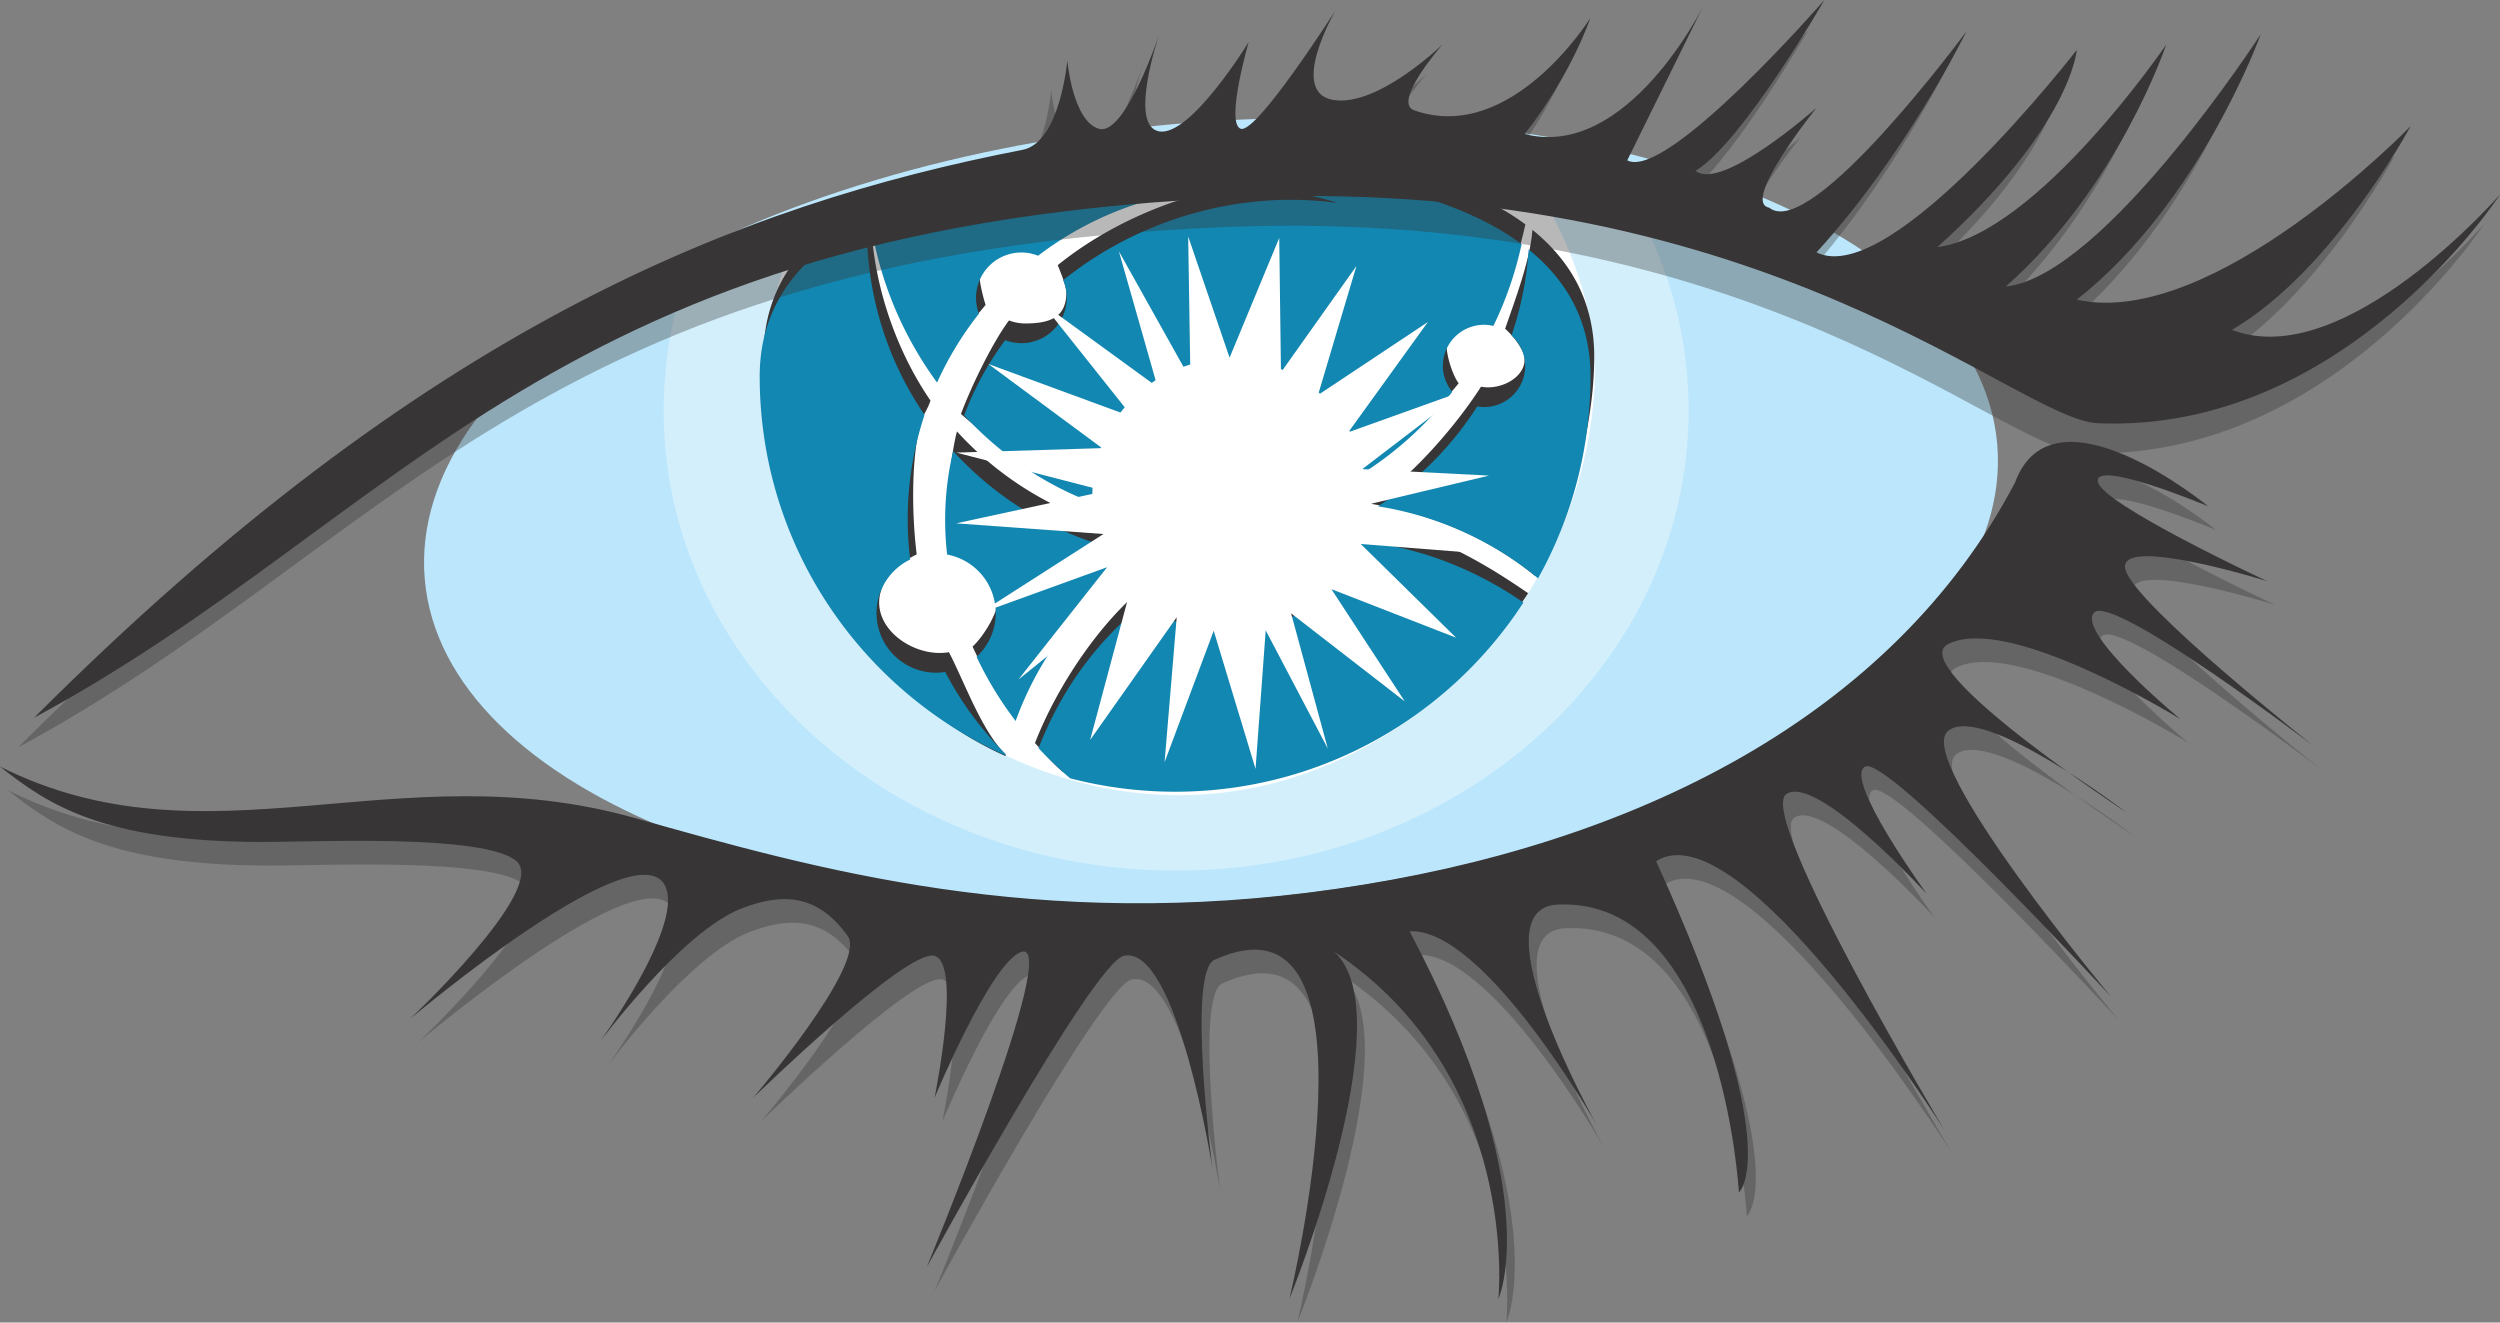 <svg xmlns="http://www.w3.org/2000/svg" width="269.184" height="142.403"><rect width="100%" height="100%" fill="#808080" stroke="none"/><defs><clipPath id="a"><path d="M92.647 502.285h88.29v-62.176h-88.29v62.176z"/></clipPath><clipPath id="b"><path d="M117.841 494.733h45.899v-45.859h-45.899v45.859z"/></clipPath><clipPath id="c"><path d="M37.042 512.543h212.402v-61.818H37.043v61.818z"/></clipPath><clipPath id="d"><path d="M36.159 474.999h199.38v-73.818H36.159v73.818z"/></clipPath></defs><path d="M29.51 473.728c2.28 0 4.442.54 5.522 1.621.18 1.68-1.32 4.38-2.28 4.38-1.14-.42-2.221-.66-3.541-.66-5.46 0-8.16 5.64-8.16 11.222 0 3.478 1.198 5.58 3.96 5.58 2.94 0 5.94-1.98 7.62-3.48.42.3.96 1.26.96 2.34 0 1.2-.36 2.34-1.44 3.42-1.92 1.92-5.16 3.54-9.84 3.54-5.4 0-9.122-3.06-9.122-10.202 0-9.36 6.182-17.76 16.263-17.76h.059zm17.64 21.843c2.94 0 8.28-5.16 9.78-15.002.06-.6.12-.779.24-1.379a7.528 7.528 0 0 0-2.46-.42c-2.22 0-4.5.659-6.54 3.42-2.1 2.939-3 6.599-3 9.541 0 2.52.72 3.84 1.92 3.84h.06zm-9.662-2.7c0-3.54 1.2-9.722 5.702-14.22 3.84-3.96 8.52-4.923 12.78-4.923 2.82 0 6.66.9 9.06 1.382-.6 2.639-2.04 12.6-2.7 18.359-.3 2.461-.42 5.881-.3 7.141-1.98.84-5.7 1.081-6.72 1.081-.54 0-.66-2.46-.48-4.8.06-.78.18-1.92.24-2.4-2.34 3.9-6.96 7.2-11.82 7.2-3.48 0-5.762-2.88-5.762-8.76v-.06zm42.482-19.143c2.46 0 4.8.901 5.88 2.041-.06 1.68-1.38 4.5-3.48 3.72-.9-.3-1.8-.538-3-.538-1.62 0-3 .72-3 2.218 0 1.14.84 1.98 4.86 4.8 2.88 2.1 4.02 3.96 4.02 6.602 0 4.38-4.14 9.12-11.34 9.12-2.94 0-5.522-1.14-6.362-2.34-1.08-1.8-.24-5.34.961-4.742 1.56.782 4.14 1.622 6.24 1.622 1.98 0 3.24-.902 3.24-2.1 0-1.02-.9-1.922-4.56-4.502-3.06-2.278-4.02-4.38-4.02-6.78 0-4.98 4.26-9.12 10.5-9.12h.06zm20.698 0c2.461 0 4.802.901 5.881 2.041-.059 1.68-1.379 4.5-3.479 3.72-.901-.3-1.802-.538-3.001-.538-1.62 0-3 .72-3 2.218 0 1.14.84 1.98 4.861 4.8 2.879 2.1 4.019 3.96 4.019 6.602 0 4.38-4.141 9.12-11.341 9.12-2.939 0-5.52-1.14-6.36-2.34-1.08-1.8-.24-5.34.96-4.742 1.56.782 4.141 1.622 6.24 1.622 1.98 0 3.24-.902 3.24-2.1 0-1.02-.899-1.922-4.559-4.502-3.061-2.278-4.02-4.38-4.02-6.78 0-4.98 4.26-9.12 10.5-9.12h.059zm18.899 21.843c2.942 0 8.28-5.16 9.782-15.002.059-.6.12-.779.24-1.379-.66-.24-1.56-.42-2.461-.42-2.22 0-4.5.659-6.541 3.42-2.1 2.939-3 6.599-3 9.541 0 2.52.72 3.84 1.92 3.84h.06zm-9.662-2.7c0-3.54 1.202-9.722 5.702-14.22 3.84-3.96 8.52-4.923 12.78-4.923 2.822 0 6.663.9 9.063 1.382-.6 2.639-2.04 12.6-2.7 18.359-.3 2.461-.42 5.881-.3 7.141-1.98.84-5.7 1.081-6.722 1.081-.539 0-.659-2.46-.48-4.8.06-.78.18-1.92.241-2.4-2.341 3.9-6.96 7.2-11.821 7.2-3.481 0-5.763-2.88-5.763-8.76v-.06zm41.102-11.343c2.761-4.438 6.36-7.8 11.401-7.8 4.26 0 5.64 3.96 4.862 9.602-.42 2.64-1.14 6.42-1.622 9.9-.42 2.942-.72 5.58-.658 7.38-1.56.782-6.122 1.082-7.142 1.082-.42 0-.48-3.301.06-6.782.48-2.88 1.5-8.1 1.98-11.102.302-1.737.24-3.84-1.44-3.84-2.22 0-7.5 3.543-10.14 18.062-.182 1.2-.66 1.92-1.322 2.34-.899.54-2.82 1.022-6.719 1.08.72-3.66 1.86-11.16 2.7-16.68.779-5.04 1.08-8.28.899-9.54 1.021-.362 6.362-1.502 6.96-1.502.662 0 .781 1.86.181 6.363-.059.42-.12 1.079-.181 1.437h.181zm30.481 13.982c2.639 0 7.981-4.92 9.48-13.62.061-.48.241-1.38.361-1.922-.781-.72-1.801-1.199-3.42-1.199-6.062 0-8.762 7.261-8.762 12.481 0 2.82.961 4.26 2.28 4.26h.061zm-3.96 6.182c-3.84 0-6.24-3.42-6.24-9.302 0-9.72 6.059-18.662 16.26-18.662 1.801 0 3.42.481 4.44 1.081.54-2.761 1.8-11.281 1.861-13.801 1.679-.3 5.28-.839 6.899-.839.663 0 .843.659.601 2.158-1.441 9-4.019 26.283-4.5 30.125-.361 3.24-.42 6.42-.361 8.22-1.919.84-5.82 1.02-6.839 1.02-.422 0-.661-2.762-.541-5.222.061-.778.18-1.92.18-2.1-3 4.922-7.141 7.322-11.701 7.322h-.059zm35.159-19.322c3.181-7.082 6.96-8.642 9.421-8.642.781 0 1.98.482 2.52 1.082.241 1.98-1.319 5.94-2.7 7.438-.721-.358-1.619-.72-2.64-.72-2.041 0-6.061 3.182-8.581 16.863-.182 1.141-.54 1.621-1.199 1.92-1.02.6-5.041 1.081-6.96 1.14.897-4.92 2.457-14.941 3.059-20.821.18-1.502.238-4.26.12-5.342 1.14-.54 5.641-1.56 6.66-1.56.541 0 .961 3.302.118 8.643h.182zm21.179 13.201c2.942 0 8.281-5.16 9.782-15.002.06-.6.12-.779.24-1.379-.66-.24-1.56-.42-2.46-.42-2.22 0-4.5.659-6.542 3.42-2.099 2.939-3 6.599-3 9.541 0 2.52.72 3.84 1.921 3.84h.059zm-9.661-2.7c0-3.54 1.201-9.722 5.701-14.22 3.84-3.96 8.52-4.923 12.781-4.923 2.82 0 6.66.9 9.063 1.382-.602 2.639-2.042 12.6-2.702 18.359-.3 2.461-.42 5.881-.3 7.141-1.98.84-5.7 1.081-6.72 1.081-.54 0-.66-2.46-.48-4.8.06-.78.18-1.92.24-2.4-2.34 3.9-6.96 7.2-11.82 7.2-3.482 0-5.763-2.88-5.763-8.76v-.06z" fill="#fff"/><path d="M215.048 47.832c1.98 23.065-34.32 45.017-81.074 49.028-46.755 4.012-86.261-11.438-88.239-34.502-1.98-23.069 34.319-45.02 81.071-49.031 46.757-4.01 86.264 11.436 88.242 34.505" fill="#bbe6fb"/><g clip-path="url(#a)" opacity=".35" transform="matrix(1.25 0 0 -1.25 -44.35 643.88)"><path d="M138.023 502.278c-14.268.232-30.964-5.433-43.388-10.738a35.911 35.911 0 0 1-1.988-11.797c0-21.888 19.764-39.634 44.145-39.634 24.381 0 44.145 17.746 44.145 39.634 0 6.928-1.984 13.435-5.463 19.1-9.939 1.546-23.609 3.21-37.45 3.435" fill="#fff"/></g><path d="M126.64 16.026c-9.873-.602-26.892 4.55-41.083 9.689a42.162 42.162 0 0 0-3.355 16.499c0 23.973 21.736 43.408 44.729 43.408 22.84 0 43.05-19.466 44.727-43.408.545-7.795-2.139-15.142-5.865-21.474-14.712-2.594-30.326-4.175-39.152-4.714" fill="#fff"/><path d="M101.301 39.067c1.211-2.683 3.048-3.996 4.824-6.245-.197-.533-.63-2.273-.63-2.876a4.884 4.884 0 0 1 4.884-4.883 4.89 4.89 0 0 1 1.799.346c8.08-6.157 18.72-8.842 29.41-6.452a36.8 36.8 0 0 1 2.875.779c-10.567-1.465-22.475 2.276-30.577 8.816.248.584.933 2.252.933 2.924 0 2.696-1.745 3.352-4.44 3.352a4.888 4.888 0 0 1-1.739-.324c-1.831 2.458-4.074 7.14-5.171 10.065 4.48 4.007 8.529 5.46 13.802 7.43-.012-.25.183-.483.183-.74 0-8.127 7.155-14.733 15.285-14.733 7.286 0 13.319 5.297 14.495 12.246 3.635-2.313 7.151-4.085 9.829-7.513-.625-.76-1.3-2.92-1.3-3.982a4.433 4.433 0 0 1 4.432-4.431c.348 0 .679.05 1.004.125a38.818 38.818 0 0 0 3.042-8.812c-12.712-9.41-37.31-8.127-37.31-8.127s-19.572-1.023-32.822 5.435c.884 6.389 3.432 12.464 7.192 17.6" fill="#373535"/><path d="M162.063 35.4c.899.81 1.389 1.521 1.775 2.214 1.189 2.138-1.196 4.095-3.643 4.095a4.38 4.38 0 0 1-.727-.074c-2.756 4.307-7.584 9.831-11.872 12.61 6.576 1.077 12.777 3.712 17.712 7.782 3.594-6.44 6.35-15.736 6.35-23.633 0-6.012-2.654-10.418-6.66-13.65-.21 3.22-1.929 7.723-2.935 10.656M108.68 76.181c2.192-6.05 7.58-10.74 12.68-14.865-.746-1.021-1.866-3.55-2.332-4.746a35.71 35.71 0 0 1-15.989-10.118c-.031.137-.07.27-.102.405a32.374 32.374 0 0 0-.551 10.73 6.41 6.41 0 0 1 5.23 6.302c0 1.862-1.63 4.56-2.897 5.732 1.378 2.971 2.315 4.404 3.96 6.56" fill="#373535"/><path d="M108.294 81.262c-2.613-2.599-4.422-7.784-6.117-11.038a6.442 6.442 0 0 1-.976.083c-3.545 0-7.257-2.976-6.419-6.418.467-1.905 1.78-3.152 3.922-4.192-.488-3.945-.62-9.617.297-13.722.261-1.17.819-1.722 1.188-2.84-3.912-5.723-6.44-13.236-6.44-20.69 0-.272.013-.54.02-.81-6.61 3.313-11.567 8.538-11.567 16.758 0 18.186 10.474 36.024 26.058 43.016.011-.048.021-.098.034-.147m38.32-25.14c-2.014 5.728-7.459 9.842-13.875 9.842a14.643 14.643 0 0 1-9.084-3.152c-5.159 4.018-9.839 11.074-12.218 17.197 1.068 1.15 1.812 2.095 3.01 3.113 3.608.94 8.578 0 12.484 0 15.713 0 29.629-6.99 37.608-19.248-5.305-3.674-11.563-7.17-17.925-7.752" fill="#373535"/><path d="M100.898 41.193a35.573 35.573 0 0 1 4.507-7.415 4.89 4.89 0 0 1-.313-1.708 4.884 4.884 0 0 1 4.884-4.883c.635 0 1.242.126 1.799.349 8.08-6.16 18.72-8.845 29.41-6.455a36.8 36.8 0 0 1 2.875.779c-10.567-1.465-21.484 1.775-29.585 8.313a4.883 4.883 0 0 1-4.499 6.779 4.834 4.834 0 0 1-1.739-.324 32.785 32.785 0 0 0-4.424 8.1c3.848 4.147 8.57 7.425 13.843 9.398-.013-.251-.039-.501-.039-.758 0-8.127 6.589-14.718 14.719-14.718 7.286 0 13.319 5.297 14.495 12.248 3.635-2.312 6.865-5.283 9.544-8.71a4.373 4.373 0 0 1-1.014-2.787 4.43 4.43 0 0 1 4.431-4.429c.348 0 .679.049 1.004.125a38.837 38.837 0 0 0 3.042-8.814c-12.712-9.41-37.31-8.127-37.31-8.127s-19.572-1.02-32.822 5.437c.884 6.39 3.432 12.462 7.192 17.6" fill="#1287b1"/><path d="M162.749 36.125a4.4 4.4 0 0 1 1.475 3.276 4.433 4.433 0 0 1-4.431 4.431c-.249 0-.489-.033-.728-.073a35.847 35.847 0 0 1-10.699 10.76 35.827 35.827 0 0 1 17.242 7.751 44.49 44.49 0 0 0 5.647-21.753c0-6.01-2.654-10.417-6.66-13.65-.21 3.22-.84 6.325-1.846 9.258m-53.394 41.511a35.698 35.698 0 0 1 11.1-15.605 14.658 14.658 0 0 1-1.83-3.337 35.66 35.66 0 0 1-15.988-10.118c-.032.137-.072.269-.103.405a32.308 32.308 0 0 0-.551 10.73 6.414 6.414 0 0 1 5.231 6.304c0 1.86-.798 3.535-2.065 4.708a38.6 38.6 0 0 0 4.207 6.913" fill="#1287b1"/><path d="M108.276 81.188a35.798 35.798 0 0 1-6.5-8.837 6.47 6.47 0 0 1-.977.08 6.418 6.418 0 0 1-6.419-6.416 6.414 6.414 0 0 1 3.623-5.772 35.516 35.516 0 0 1 .596-12.14 35.87 35.87 0 0 1 .95-3.438 35.49 35.49 0 0 1-6.201-20.095c0-.272.01-.54.018-.81-6.61 3.315-11.567 8.537-11.567 16.757 0 18.186 10.86 33.825 26.444 40.818.01-.049.02-.098.033-.147m37.934-22.941c-2.013 5.727-7.458 9.84-13.874 9.84a14.643 14.643 0 0 1-9.084-3.15c-5.159 4.017-9.052 9.493-11.431 15.617a39.643 39.643 0 0 0 3.406 3.249 44.776 44.776 0 0 0 11.301 1.444c15.713 0 29.527-8.112 37.505-20.37-5.305-3.674-11.46-6.047-17.822-6.63" fill="#1287b1"/><g clip-path="url(#b)" transform="matrix(1.25 0 0 -1.25 -44.35 643.88)"><path d="M152.861 471.541l10.88 2.596-10.92.556 8.886 6.793-10.084-3.615 6.853 9.496-9.465-6.29 3.31 11.116-6.5-9.163-.149 11.58-4.277-10.315-3.566 10.437.193-12.295-6.163 11.022 3.335-11.703-9.996 7.271 7.83-9.84-12.41 4.563 9.794-7.246-12.56-.387 12.842-3.314-12.854-2.778 12.688-.92-10.699-6.85 11.017 3.992-7.644-9.68 9.66 7.79-3.479-12.992 7.457 10.572-1.044-12.486 4.232 11.32 3.603-11.898.876 11.934 5.348-10.182-3.16 11.646 9.793-7.587-6.322 9.672 10.744-4.184-8.215 8.073 11.016-.866-10.85 4.163z" fill="#fff"/></g><g clip-path="url(#c)" opacity=".35" transform="matrix(1.25 0 0 -1.25 -44.35 643.88)"><path d="M37.042 450.725c33.74 33.74 60.688 44.155 85.143 48.91 3.236.63 3.849 7.7 3.849 7.7s.453-5.208 2.717-5.887c2.264-.68 5.207 8.152 5.207 8.152s-2.717-7.926 0-8.379c2.719-.453 7.699 7.7 7.699 7.7s-2.037-7.02-.677-7.473c1.357-.453 8.15 10.19 8.15 10.19s-4.076-7.02-.227-7.7c3.852-.679 9.467 4.791 9.467 4.791s-4.416-5.005-2.447-5.696c8.379-2.945 15.158 7.945 15.158 7.945s-1.57-4.775-5.646-9.983c8.83-2.264 15.388 11.04 15.388 11.04l-6.558-13.304c3.396-1.813 16.984 13.812 16.984 13.812s-7.019-12.228-11.096-14.718c2.264-1.812 10.416 5.434 10.416 5.434s-6.566-8.15-4.076-8.604c3.623-2.944 16.983 15.171 16.983 15.171s-5.207-10.642-12.907-19.02c6.436-3.22 22.418 17.435 22.418 17.435s-.453-6.567-12.002-16.983c8.606 1.132 19.702 17.436 19.702 17.436s-4.077-12.228-13.815-20.832c8.449.88 21.965 21.738 21.965 21.738s-5.207-14.492-15.85-22.87c11.776-2.605 28.758 14.944 28.758 14.944s-6.68-12.455-15.398-17.549c9.738-3.736 23.097 11.662 23.097 11.662s-13.359-20.607-34.644-19.7c-6.985.296-28.11 21.187-73.369 19.473-59.78-2.265-72.459-27.626-104.389-44.835" fill="#373535"/></g><path d="M3.682 77.27C45.857 35.096 79.539 22.077 110.11 16.132c4.045-.786 4.812-9.623 4.812-9.623s.563 6.511 3.396 7.358c2.83.85 6.509-10.188 6.509-10.188s-3.397 9.907 0 10.472c3.398.565 9.623-9.624 9.623-9.624s-2.546 8.774-.848 9.34c1.698.567 10.19-12.737 10.19-12.737s-5.095 8.775-.284 9.624c4.812.85 11.834-5.988 11.834-5.988s-5.52 6.256-3.06 7.12c10.475 3.68 18.946-9.931 18.946-9.931s-1.963 5.969-7.055 12.479c11.037 2.831 19.235-13.8 19.235-13.8l-8.198 16.631C179.455 19.529 196.438 0 196.438 0s-8.771 15.282-13.868 18.396c2.83 2.265 13.02-6.792 13.02-6.792s-8.207 10.19-5.095 10.755c4.53 3.681 21.23-18.964 21.23-18.964s-6.512 13.304-16.135 23.776c8.045 4.025 28.023-21.795 28.023-21.795s-.566 8.21-15.003 21.23C219.368 25.19 233.238 4.81 233.238 4.81s-5.096 15.285-17.269 26.041C226.53 29.752 243.425 3.68 243.425 3.68s-6.508 18.115-19.812 28.587c14.72 3.255 35.947-18.68 35.947-18.68s-8.35 15.566-19.247 21.935c12.172 4.67 28.871-14.577 28.871-14.577s-16.699 25.758-43.307 24.626c-8.73-.373-35.135-26.486-91.71-24.343C59.444 24.057 43.593 55.76 3.683 77.27" fill="#373535"/><g clip-path="url(#d)" opacity=".35" transform="matrix(1.25 0 0 -1.25 -44.35 643.88)"><path d="M36.16 447.036c17.831-8.945 34.136 1.357 54.685-4.434 15.623-4.404 34.644-9.832 60.458-6.095 25.814 3.734 47.892 14.943 58.423 34.984 3.284 8.943 16.643-2.04 16.643-2.04s-9.736 4.077-9.51 2.153c.227-1.925 14.606-8.605 14.606-8.605s-13.022 4.076-12.229 1.019c.793-3.056 16.303-15.285 16.303-15.285s-17.549 13.36-19.02 11.549c-1.472-1.812 7.473-9.172 7.473-9.172s-14.832 9.172-20.04 6.467c-3.747-1.943 15.397-14.506 15.397-14.506s-12.455 9.512-15.398 7.022c-2.943-2.493 14.04-22.871 14.04-22.871s-19.249 20.832-21.173 19.814c-1.926-1.02 5.32-10.984 5.32-10.984s-9.509 10.418-12.113 8.605c-2.603-1.812 13.586-28.871 13.586-28.871s-17.549 27.738-24.795 23.098c11.38-24.965 7.133-28.532 7.133-28.532s-1.45 25.469-15.625 24.795c-7.133-.34 3.397-19.021 3.397-19.021s-9.692 17.062-16.145 16.722c11.895-22.511 7.654-31.667 7.654-31.667s1.967 19.226-14.166 29.925c6.114-5.433-3.836-29.925-3.836-29.925s8.752 36.09-6.455 29.21c-2.402-1.085-.17-18.001-.17-18.001s-3.056 19.36-7.64 18.34c-2.673-.592-16.984-26.831-16.984-26.831s11.72 28.362 8.153 27.172c-2.598-.867-7.473-12.568-7.473-12.568s2.377 11.549 0 12.228c-2.377.68-15.625-12.228-15.625-12.228s9.85 11.549 8.152 13.928c-2.574 3.603-5.59 3.77-9.172 2.376-5.209-2.03-12.226-11.548-12.226-11.548s6.996 9.638 5.773 13.248c-1.963 5.799-22.078-11.21-22.078-11.21s11.89 11.21 9.172 13.587c-2.717 2.377-17.47 1.642-22.078 1.656-13.586.04-18.295 3.228-22.418 6.496" fill="#373535"/></g><path d="M0 82.538c22.29 11.182 42.671-1.698 68.358 5.543 19.528 5.503 43.307 12.29 75.575 7.619 32.267-4.67 59.862-18.681 73.026-43.73 4.105-11.181 20.804 2.546 20.804 2.546s-12.17-5.095-11.888-2.687c.284 2.403 18.258 10.753 18.258 10.753s-16.278-5.092-15.287-1.271c.992 3.82 20.382 19.104 20.382 19.104s-21.94-16.7-23.778-14.434c-1.837 2.263 9.341 11.463 9.341 11.463s-18.54-11.463-25.051-8.084c-4.683 2.429 19.247 18.132 19.247 18.132s-15.568-11.89-19.247-8.775c-3.679 3.114 17.551 28.589 17.551 28.589s-24.062-26.042-26.467-24.767c-2.405 1.275 6.652 13.727 6.652 13.727s-11.888-13.02-15.143-10.756c-3.254 2.265 16.982 36.089 16.982 36.089s-21.936-34.673-30.994-28.87c14.224 31.206 8.916 35.665 8.916 35.665s-1.813-31.84-19.53-30.994c-8.917.425 4.245 23.774 4.245 23.774s-12.115-21.328-20.18-20.903c14.87 28.139 9.567 39.585 9.567 39.585s2.458-24.034-17.708-37.407c7.643 6.79-4.795 37.407-4.795 37.407s10.943-45.115-8.066-36.514c-3.003 1.359-.213 22.503-.213 22.503s-3.822-24.2-9.55-22.928c-3.343.742-21.232 33.543-21.232 33.543s14.649-35.453 10.191-33.965c-3.247 1.081-9.341 15.707-9.341 15.707s2.971-14.436 0-15.285c-2.971-.847-19.531 15.285-19.531 15.285s12.315-14.436 10.19-17.407c-3.218-4.504-6.989-4.714-11.463-2.97-6.514 2.536-15.285 14.432-15.285 14.432s8.745-12.047 7.216-16.557c-2.452-7.25-27.595 14.01-27.595 14.01S59.017 95.7 55.62 92.729c-3.396-2.974-21.839-2.053-27.598-2.07C11.04 90.605 5.156 86.62 0 82.539" fill="#373535"/></svg>